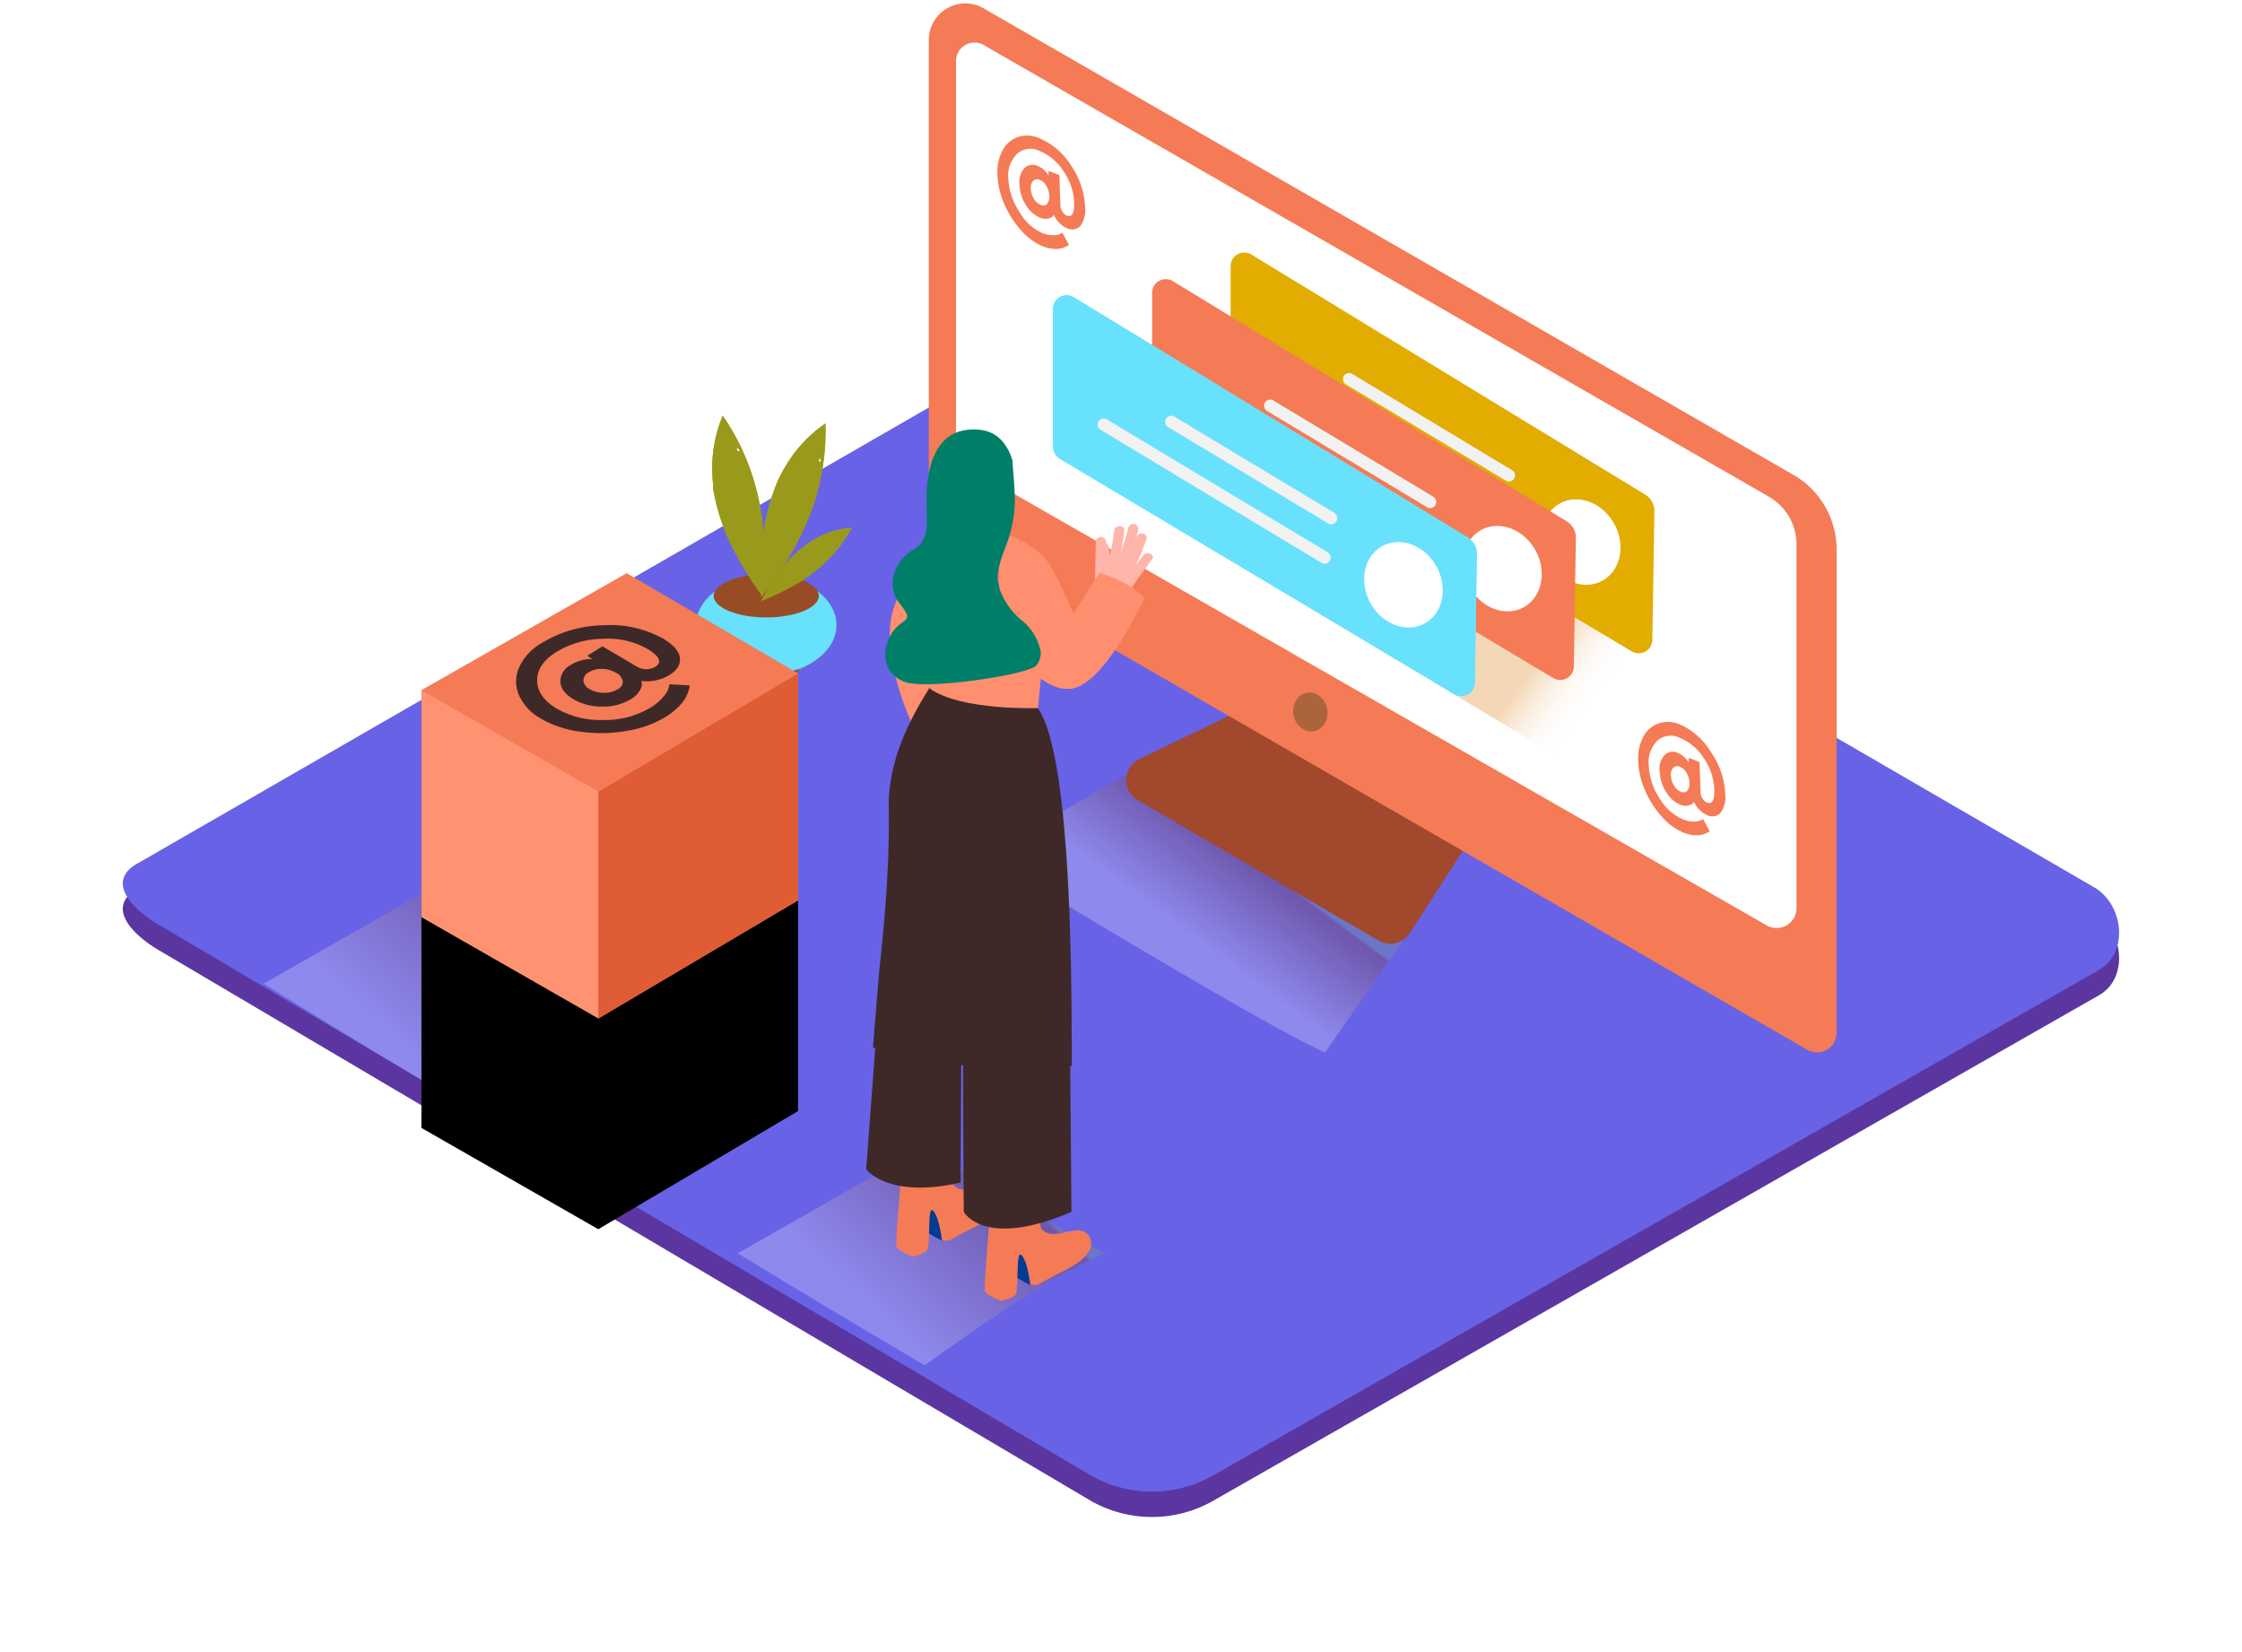 <svg width="266" height="196" xmlns="http://www.w3.org/2000/svg" xmlns:xlink="http://www.w3.org/1999/xlink"><defs><linearGradient x1="61.181%" y1="36.858%" x2="40.788%" y2="55.524%" id="a"><stop stop-color="#78B46A" offset="0%"/><stop stop-color="#7F3500" offset="3%"/><stop stop-color="#FFF" offset="100%"/></linearGradient><linearGradient x1="82.186%" y1="28.582%" x2="29.852%" y2="62.428%" id="b"><stop stop-color="#78B46A" offset="0%"/><stop stop-color="#7F3500" offset="3%"/><stop stop-color="#FFF" offset="100%"/></linearGradient><linearGradient x1="80.66%" y1="21.945%" x2="21.557%" y2="66.572%" id="c"><stop stop-color="#78B46A" offset="0%"/><stop stop-color="#7F3500" offset="3%"/><stop stop-color="#FFF" offset="100%"/></linearGradient><linearGradient x1="81.016%" y1="60.558%" x2="67.462%" y2="55.262%" id="d"><stop stop-color="#FFF" stop-opacity="0" offset="0%"/><stop stop-color="#DC841E" offset="99%"/></linearGradient><linearGradient x1="82.183%" y1="27.602%" x2="29.857%" y2="62.288%" id="e"><stop stop-color="#78B46A" offset="0%"/><stop stop-color="#7F3500" offset="3%"/><stop stop-color="#FFF" offset="100%"/></linearGradient><filter x="-195.8%" y="-152.6%" width="491.7%" height="527.4%" filterUnits="objectBoundingBox" id="f"><feOffset dy="25" in="SourceAlpha" result="shadowOffsetOuter1"/><feGaussianBlur stdDeviation="25" in="shadowOffsetOuter1" result="shadowBlurOuter1"/><feColorMatrix values="0 0 0 0 0.209 0 0 0 0 0.069 0 0 0 0 0.478 0 0 0 0.497 0" in="shadowBlurOuter1"/></filter><path id="g" d="M0 13.878v26.935L20.984 52.83l23.694-14.013V11.883"/></defs><g fill="none" fill-rule="evenodd"><g transform="translate(14.5)" fill-rule="nonzero"><path d="M114.994 178.096L4.676 112.92c-3.512-1.974-6.523-5.209-3.1-7.331L112.286 41.8c1.66-1.03 4.181-1.705 5.873-.72l115.786 67.19c3.512 2.038 4.142 7.717.643 9.774l-105.056 59.95a14.67 14.67 0 01-14.538.102z" fill="#5B36A0"/><path d="M114.994 175.088L4.676 109.91c-3.512-1.975-6.523-5.21-3.1-7.332l110.71-63.788c1.66-1.029 4.181-1.704 5.873-.72l115.786 67.19c3.512 2.039 4.142 7.717.643 9.775l-105.056 59.949a14.67 14.67 0 01-14.538.103z" fill="#6862E6"/><path d="M124.09 89.094l-21.768 12.418s33.533 20.457 40.39 23.338l12.537-18.007" fill="url(#a)" opacity=".25" style="mix-blend-mode:multiply"/><path d="M116.57 148.67l-21.774-12.393-21.774 12.418s11.34 6.92 22.18 13.274c6.882-4.868 13.771-9.788 21.368-13.3z" fill="url(#b)" opacity=".25" style="mix-blend-mode:multiply"/><path d="M69.658 72.142L55.847 80.02s1.17 7.222 8.028 10.103l18.082-11.576" fill="url(#c)" opacity=".46" style="mix-blend-mode:multiply"/><ellipse fill="#68E1FD" cx="76.418" cy="74.155" rx="8.33" ry="5.865"/><ellipse fill="#974C26" cx="76.412" cy="70.695" rx="6.24" ry="2.553"/><path d="M76.187 66.438c0-1.151-.039-2.303-.129-3.454-.026-.3-.054-.598-.084-.894l-.064-.585c0-.173-.09-.643-.09-.598-.039-.236-.08-.47-.122-.7a27.482 27.482 0 00-4.451-10.888 15.913 15.913 0 00-1.242 6.373c0 .643.051 1.286.103 1.89v.38a25.153 25.153 0 001.158 4.38 21.007 21.007 0 001.344 3.009 41.327 41.327 0 001.846 3.183c.515.81 1.004 1.53 1.5 2.219.154-1.434.224-2.875.23-4.315zm-3.274-12.946a1.035 1.035 0 000-.45c.158.163.315.33.47.502a1.428 1.428 0 00-.477-.052h.007z" fill="#999A1C"/><path d="M78.329 67.325c.643-.97 1.21-1.93 1.756-2.977.141-.266.279-.532.412-.798l.263-.534.251-.553.277-.643a27.48 27.48 0 002.142-11.575 15.918 15.918 0 00-4.503 4.694 23.024 23.024 0 00-.933 1.647l-.128.237-.033.103c-.122.29-.244.58-.36.875a25.153 25.153 0 00-1.035 3.44 21.005 21.005 0 00-.496 3.261 38.863 38.863 0 00-.167 3.672c0 .958 0 1.833.058 2.675.855-1.138 1.717-2.308 2.496-3.524zm4.245-12.662c.101-.113.176-.247.219-.393.047.223.088.438.122.644-.1-.1-.215-.185-.34-.251z" fill="#999A1C"/><path d="M78.284 70.193c.647-.321 1.29-.668 1.93-1.041l.482-.296.315-.2.309-.218.36-.264a17.288 17.288 0 004.889-5.55 10.017 10.017 0 00-3.937 1.087c-.354.18-.695.38-1.036.585l-.147.09-.052.045-.476.354c-.593.467-1.152.977-1.672 1.524-.481.498-.922 1.034-1.32 1.601a41.869 41.869 0 00-1.286 1.93c-.308.514-.585.996-.83 1.466.83-.347 1.66-.708 2.47-1.113zm6.38-5.466a.643.643 0 00.245-.141 6.569 6.569 0 01-.154.405.9.9 0 00-.09-.257v-.007zM76.187 66.438c0-1.151-.039-2.303-.129-3.454-.026-.3-.054-.598-.084-.894l-.064-.585c0-.173-.09-.643-.09-.598-.039-.236-.08-.47-.122-.7a27.482 27.482 0 00-4.451-10.888 15.913 15.913 0 00-1.242 6.373c0 .643.051 1.286.103 1.89v.38a25.153 25.153 0 001.158 4.38 21.007 21.007 0 001.344 3.009 41.327 41.327 0 001.846 3.183c.515.81 1.004 1.53 1.5 2.219.154-1.434.224-2.875.23-4.315zm-3.274-12.946a1.035 1.035 0 000-.45c.158.163.315.33.47.502a1.428 1.428 0 00-.477-.052h.007z" fill="#999A1C"/><path d="M78.329 67.325c.643-.97 1.21-1.93 1.756-2.977.141-.266.279-.532.412-.798l.263-.534.251-.553.277-.643a27.48 27.48 0 002.142-11.575 15.918 15.918 0 00-4.503 4.694 23.024 23.024 0 00-.933 1.647l-.128.237-.033.103c-.122.29-.244.58-.36.875a25.153 25.153 0 00-1.035 3.44 21.005 21.005 0 00-.496 3.261 38.863 38.863 0 00-.167 3.672c0 .958 0 1.833.058 2.675.855-1.138 1.717-2.308 2.496-3.524zm4.245-12.662c.101-.113.176-.247.219-.393.047.223.088.438.122.644-.1-.1-.215-.185-.34-.251z" fill="#999A1C"/><path d="M78.284 70.193c.647-.321 1.29-.668 1.93-1.041l.482-.296.315-.2.309-.218.36-.264a17.288 17.288 0 004.889-5.55 10.017 10.017 0 00-3.937 1.087c-.354.18-.695.38-1.036.585l-.147.09-.052.045-.476.354c-.593.467-1.152.977-1.672 1.524-.481.498-.922 1.034-1.32 1.601a41.869 41.869 0 00-1.286 1.93c-.308.514-.585.996-.83 1.466.83-.347 1.66-.708 2.47-1.113zm6.38-5.466a.643.643 0 00.245-.141 6.569 6.569 0 01-.154.405.9.9 0 00-.09-.257v-.007z" fill="#999A1C"/><path d="M132.735 84.245l-12.048 5.788a2.772 2.772 0 00-.193 4.894l28.554 16.656a2.773 2.773 0 003.731-.894l6.94-10.791" fill="#A1482D"/><path d="M198.264 56.328L102.194.984a4.336 4.336 0 00-6.497 3.756v57.575c0 1.287.686 2.476 1.8 3.12l102.42 59.106a2.323 2.323 0 003.486-2.013V65.19a10.225 10.225 0 00-5.14-8.862z" fill="#F47B56"/><path d="M102.2 5.338l93.169 53.588a6.533 6.533 0 013.274 5.66v43.157a2.36 2.36 0 01-3.531 2.045l-95.016-54.482a2.328 2.328 0 01-1.17-2.02V7.235a2.186 2.186 0 013.274-1.897z" fill="#FFF"/><ellipse fill="#AB643C" transform="rotate(-10.9 140.964 84.467)" cx="140.964" cy="84.467" rx="2.026" ry="2.315"/><path fill="url(#d)" opacity=".32" d="M127.242 63.891l43.297 26.007 21.389-12.431-38.216-22.238"/><path d="M180.748 58.714l-46.81-28.534a1.621 1.621 0 00-2.431 1.46v16.257a1.704 1.704 0 00.817 1.467l46.803 27.93a1.615 1.615 0 002.412-1.41l.244-15.157a2.276 2.276 0 00-1.035-2.013z" fill="#E2AC00"/><path d="M169.549 67.08c1.679 2.348 4.631 3.004 6.587 1.473 1.955-1.53 2.18-4.675.501-7.016-1.679-2.34-4.631-3.003-6.587-1.472-1.955 1.53-2.18 4.669-.501 7.016z" fill="#FFF"/><path d="M164.956 55.814l-19.092-11.492a.727.727 0 00-.733 1.247l19.092 11.492a.727.727 0 00.733-1.247zM164.171 60.483l-26.315-15.84a.727.727 0 00-.702 1.248l26.284 15.846a.727.727 0 00.733-1.248v-.006z" fill="#F2F2F2"/><path d="M171.408 61.865l-46.784-28.527a1.621 1.621 0 00-2.432 1.46v16.25c-.007.6.3 1.159.81 1.473l46.804 27.93a1.615 1.615 0 002.419-1.44l.244-15.159a2.276 2.276 0 00-1.061-1.987z" fill="#F47B56"/><path d="M160.209 70.232c1.679 2.347 4.631 3.003 6.587 1.473 1.955-1.53 2.18-4.676.501-7.017-1.679-2.34-4.631-3.003-6.587-1.472-1.955 1.53-2.18 4.669-.501 7.016z" fill="#FFF"/><path d="M155.616 58.965L136.51 47.473a.727.727 0 00-.733 1.248l19.092 11.492a.727.727 0 00.733-1.248h.013zM154.825 63.666l-26.31-15.865a.727.727 0 00-.733 1.248l26.316 15.839a.727.727 0 00.733-1.248l-.006.026z" fill="#F2F2F2"/><path d="M159.668 63.782l-46.796-28.528a1.621 1.621 0 00-2.432 1.46v16.251a1.704 1.704 0 00.817 1.466l46.803 27.93a1.615 1.615 0 002.419-1.44l.244-15.159c.021-.8-.38-1.551-1.055-1.98z" fill="#68E1FD"/><path d="M159.668 63.782l-46.796-28.528a1.621 1.621 0 00-2.432 1.46v16.251a1.704 1.704 0 00.817 1.466l46.803 27.93a1.615 1.615 0 002.419-1.44l.244-15.159c.021-.8-.38-1.551-1.055-1.98z" fill="#68E1FD"/><path d="M148.463 72.148c1.679 2.348 4.631 3.004 6.587 1.473 1.955-1.53 2.18-4.675.501-7.016-1.678-2.34-4.631-3.003-6.586-1.473-1.956 1.53-2.162 4.67-.502 7.016z" fill="#FFF"/><path d="M143.87 60.881L124.772 49.39a.727.727 0 00-.734 1.248l19.092 11.492a.727.727 0 00.734-1.248h.006zM143.079 65.557l-26.316-15.84a.727.727 0 00-.733 1.248l26.315 15.84a.727.727 0 00.734-1.248z" fill="#F2F2F2"/><path d="M98.25 62.187a22.765 22.765 0 00-6.632 9.717c-2.328 6.43 3.493 16.939 3.493 16.939l9.057-7.17" fill="#FF8F6F"/><path d="M97.273 147.21l-2.458-1.357.644-3.511s3.66.347 3.981 1.646" fill="#003B94"/><path d="M98.173 147.158c.553-.34 1.132-.643 1.705-.945 1.421-.778 3.473-1.582 4.348-3.042a1.697 1.697 0 00-.116-1.929c-1.286-1.556-4.104 1.003-5.544-.72-.283-.341-.419-5.75-.419-5.75l-5.48 1.48s-.926 10.868-.823 11.537c.102.668 1.987 1.286 1.987 1.286a4.857 4.857 0 001.583-.643c.572-.418.051-5.518.784-4.804.734.714 1.055 3.505 1.055 3.505.305.046.614.054.92.025z" fill="#F47B56"/><path d="M107.738 152.464l-2.457-1.338.643-3.511s3.66.347 3.982 1.646" fill="#003B94"/><path d="M108.665 152.412c.553-.34 1.132-.643 1.704-.945 1.422-.778 3.474-1.582 4.349-3.042a1.697 1.697 0 00-.116-1.929c-1.287-1.556-4.104 1.003-5.545-.72-.283-.341-.418-5.75-.418-5.75l-5.48 1.48s-.933 10.906-.83 11.55c.102.643 1.987 1.286 1.987 1.286a4.857 4.857 0 001.583-.643c.572-.418.051-5.518.784-4.804.734.714 1.055 3.505 1.055 3.505.307.042.619.046.927.012z" fill="#F47B56"/><path d="M89.882 117.133l-1.615 21.588s2.573 3.55 11.2 1.576l.083-14.553M99.846 121.41c-.187 1.858 0 22.36 0 22.36s2.386 4.462 12.775 0l-.148-17.422" fill="#3E2928"/><path d="M89.078 124.264c.707.49.952-2.025 1.691-1.594a42.094 42.094 0 008.517 3.755h.064a.586.586 0 01.792.29c1.834.547 3.7.976 5.59 1.286 2.424.386 4.431-1.409 6.92-1.53 0-9.531.046-36.657-4.013-42.445l-12.01-4.038c-.058.99-5.828 7.678-5.686 15.833.16 9.19-1.036 17.858-1.242 20.733-.032.489-.598 7.19-.623 7.71z" fill="#3E2928"/><path d="M109.745 73.068l-1.106 10.933s-8.96.36-12.82-2.303v-9.273" fill="#FF8F6F"/><path d="M121.137 65.872l-.913 1.247A30.002 30.002 0 00121.51 64c.258-.726-.907-1.016-1.164-.289l-.135.373c.112-.386.217-.774.315-1.164a.6.6 0 10-1.164-.29 31.17 31.17 0 01-.907 2.985 21.3 21.3 0 00.425-2.637c.077-.765-1.126-.733-1.197 0-.1 1.01-.28 2.01-.54 2.99a5.57 5.57 0 00-.097-1.029.604.604 0 00-.25-.43 4.653 4.653 0 00-.116-.4.605.605 0 00-1.178.18l-.077 4.502c-.218.467-.501.9-.842 1.287.578.4 1.137.83 1.672 1.286.478.403.933.833 1.364 1.286.386-.48.757-.969 1.113-1.466a.643.643 0 00.115-.129 128.076 128.076 0 013.32-4.682c.476-.527-.573-1.112-1.03-.501z" fill="#FFB5A9"/><path d="M104.059 63.1s4.233 1.138 5.95 3.859a48.38 48.38 0 012.837 5.845l3.126-4.855s3.795 1.164 5.3 3.029c0 0-4.502 9.84-8.426 10.682-3.924.842-8.092-5.775-8.092-5.775s-.862 2.765-.695-.187" fill="#FF8F6F"/><path d="M106.748 73.615a8.572 8.572 0 01-2.683-3.82c-.508-1.73.129-3.248.72-4.856a15.643 15.643 0 001.107-4.997c.052-1.684-.141-3.37-.257-5.048a.489.489 0 010-.218c-.566-1.898-1.724-3.505-4.008-3.698-5.911-.502-6.246 6.045-6.2 8.707.044 2.663.328 4.463-1.634 5.576-1.962 1.112-3.378 4.032-1.506 6.392 1.872 2.36.193 1.499-1.055 3.595-1.247 2.097-.926 4.714 1.634 5.66 2.56.945 14.46-.83 15.554-1.93a2.27 2.27 0 00.56-1.608 6.238 6.238 0 00-2.232-3.755z" fill="#007F68"/><path d="M112.563 19.62a9.42 9.42 0 011.672 4.888 3.215 3.215 0 01-.547 2.283 1.319 1.319 0 01-1.595.277 2.464 2.464 0 01-.862-.58 3.003 3.003 0 01-.553-.7l-.154-.302c-.042.079-.094.152-.155.218-.153.12-.335.197-.527.225-.322.06-.654.02-.952-.115a3.57 3.57 0 01-1.686-1.512 4.854 4.854 0 01-.746-2.437c-.095-.7.124-1.406.598-1.93a1.377 1.377 0 011.564-.244c.258.103.495.251.7.438.176.149.332.32.464.508l.116.206v-.573l1.286.502.129 3.614c.009.259.089.51.231.727.121.209.306.373.528.47.622.244.909-.292.862-1.609a6.957 6.957 0 00-1.242-3.633 6.091 6.091 0 00-2.85-2.43 2.4 2.4 0 00-2.675.34 3.633 3.633 0 00-1.036 2.971 7.664 7.664 0 001.287 3.859 5.93 5.93 0 002.746 2.572c.408.17.845.255 1.287.25.287.02.575-.033.836-.154l.257-.141.779 1.447-.129.09c-.122.068-.249.129-.38.18-.205.089-.421.15-.643.18a3.217 3.217 0 01-.855 0 4.31 4.31 0 01-1.087-.277 7.076 7.076 0 01-2.573-1.89 11.209 11.209 0 01-1.994-3.113 9.529 9.529 0 01-.824-3.453 5.542 5.542 0 01.592-2.9 3.267 3.267 0 011.827-1.608 3.52 3.52 0 012.534.128 8.175 8.175 0 013.77 3.229zm-2.837 4.573c.211-.27.306-.612.264-.952a2.456 2.456 0 00-.341-1.19 1.634 1.634 0 00-.779-.707.701.701 0 00-.79.103 1.177 1.177 0 00-.284.933c.015.424.141.836.367 1.196.185.326.472.584.817.733.247.127.548.08.746-.116M188.512 89.255a9.388 9.388 0 011.672 4.887 3.215 3.215 0 01-.546 2.283 1.325 1.325 0 01-1.596.277 2.534 2.534 0 01-.862-.58 3.113 3.113 0 01-.553-.7l-.154-.302a1.248 1.248 0 01-.155.218c-.152.12-.334.199-.527.225-.319.064-.65.026-.946-.109a3.57 3.57 0 01-1.685-1.518 4.835 4.835 0 01-.753-2.443c-.099-.7.12-1.408.599-1.93a1.37 1.37 0 011.556-.244c.258.102.496.25.701.437.176.152.331.325.464.515l.122.205v-.572l1.286.495.129 3.614c.011.259.091.51.231.727.121.21.306.374.528.47.643.244.907-.29.868-1.608a6.99 6.99 0 00-1.241-3.64 6.104 6.104 0 00-2.843-2.424 2.406 2.406 0 00-2.676.334 3.633 3.633 0 00-1.01 2.99 7.639 7.639 0 001.286 3.859 5.956 5.956 0 002.78 2.489c.407.17.844.257 1.286.257.287.017.574-.036.836-.155l.257-.141.779 1.447-.13.09c-.121.069-.248.129-.379.18a2.83 2.83 0 01-.643.18 3.281 3.281 0 01-.862 0 4.298 4.298 0 01-1.08-.283 7.076 7.076 0 01-2.573-1.884 11.234 11.234 0 01-1.995-3.12 9.51 9.51 0 01-.823-3.452 5.51 5.51 0 01.592-2.894 3.293 3.293 0 011.827-1.615 3.564 3.564 0 012.54.13 8.188 8.188 0 013.693 3.305zm-2.837 4.572c.213-.269.31-.611.27-.952a2.437 2.437 0 00-.347-1.19 1.608 1.608 0 00-.772-.707.701.701 0 00-.791.097 1.164 1.164 0 00-.29.932c.015.422.142.833.367 1.19.185.328.472.588.817.74a.643.643 0 00.746-.11" fill="#F47B56"/><path d="M60.324 116.676L38.55 104.29l-21.768 12.412s12.113 7.562 22.951 13.916c6.883-4.862 13-10.424 20.591-13.942z" fill="url(#e)" opacity=".25" style="mix-blend-mode:multiply"/></g><g transform="translate(50 68)"><use fill="#000" filter="url(#f)" xlink:href="#g"/><use fill="#FF9271" xlink:href="#g"/></g><path fill="#DF5C34" fill-rule="nonzero" d="M70.984 93.896v26.935l23.694-14.013V79.883z"/><path fill="#F47B56" fill-rule="nonzero" d="M50 81.878L74.347 68l20.33 11.883-23.693 14.013z"/><path d="M71.541 74.182a12.971 12.971 0 017.104 1.565c1.243.731 1.922 1.494 2.018 2.29.096.795-.314 1.487-1.281 2.07a4.557 4.557 0 01-1.493.59c-.434.103-.88.149-1.326.135l-.487-.038c.046.109.076.223.09.34a1.566 1.566 0 01-.256.776c-.254.43-.616.786-1.05 1.032a6.316 6.316 0 01-3.35.885 6.623 6.623 0 01-3.479-.878c-.999-.59-1.511-1.283-1.55-2.078a2.245 2.245 0 011.281-2.007 4.244 4.244 0 011.179-.507 4.588 4.588 0 011.018-.173h.353l-.641-.385 1.8-1.122 4.17 2.456a2.188 2.188 0 002.075 0c.884-.551.568-1.276-.948-2.174a9.63 9.63 0 00-5.278-1.174 10.835 10.835 0 00-5.509 1.584c-1.511.945-2.26 2.072-2.248 3.38 0 1.283.8 2.424 2.357 3.341 1.7.95 3.629 1.41 5.573 1.328a10.463 10.463 0 005.509-1.462 6.177 6.177 0 001.53-1.283c.293-.31.512-.683.641-1.09l.09-.404 2.376.134c.004.073.004.146 0 .219-.043.196-.101.389-.173.577-.103.3-.24.59-.41.859-.244.364-.527.7-.845 1-.42.405-.88.762-1.377 1.065a12.801 12.801 0 01-4.663 1.68 17.588 17.588 0 01-5.439.096 12.448 12.448 0 01-4.67-1.526 6.064 6.064 0 01-2.651-2.783 4.096 4.096 0 010-3.296 6.346 6.346 0 012.633-2.88 14.483 14.483 0 017.327-2.142zm2.332 6.631a1.372 1.372 0 00-.8-1 3.29 3.29 0 00-1.666-.455 2.81 2.81 0 00-1.55.397c-.384.187-.631.573-.64 1 .058.445.345.827.755 1.007a3.27 3.27 0 001.697.43 3.046 3.046 0 001.627-.423c.373-.17.61-.546.603-.956" fill="#3E2928" fill-rule="nonzero"/></g></svg>